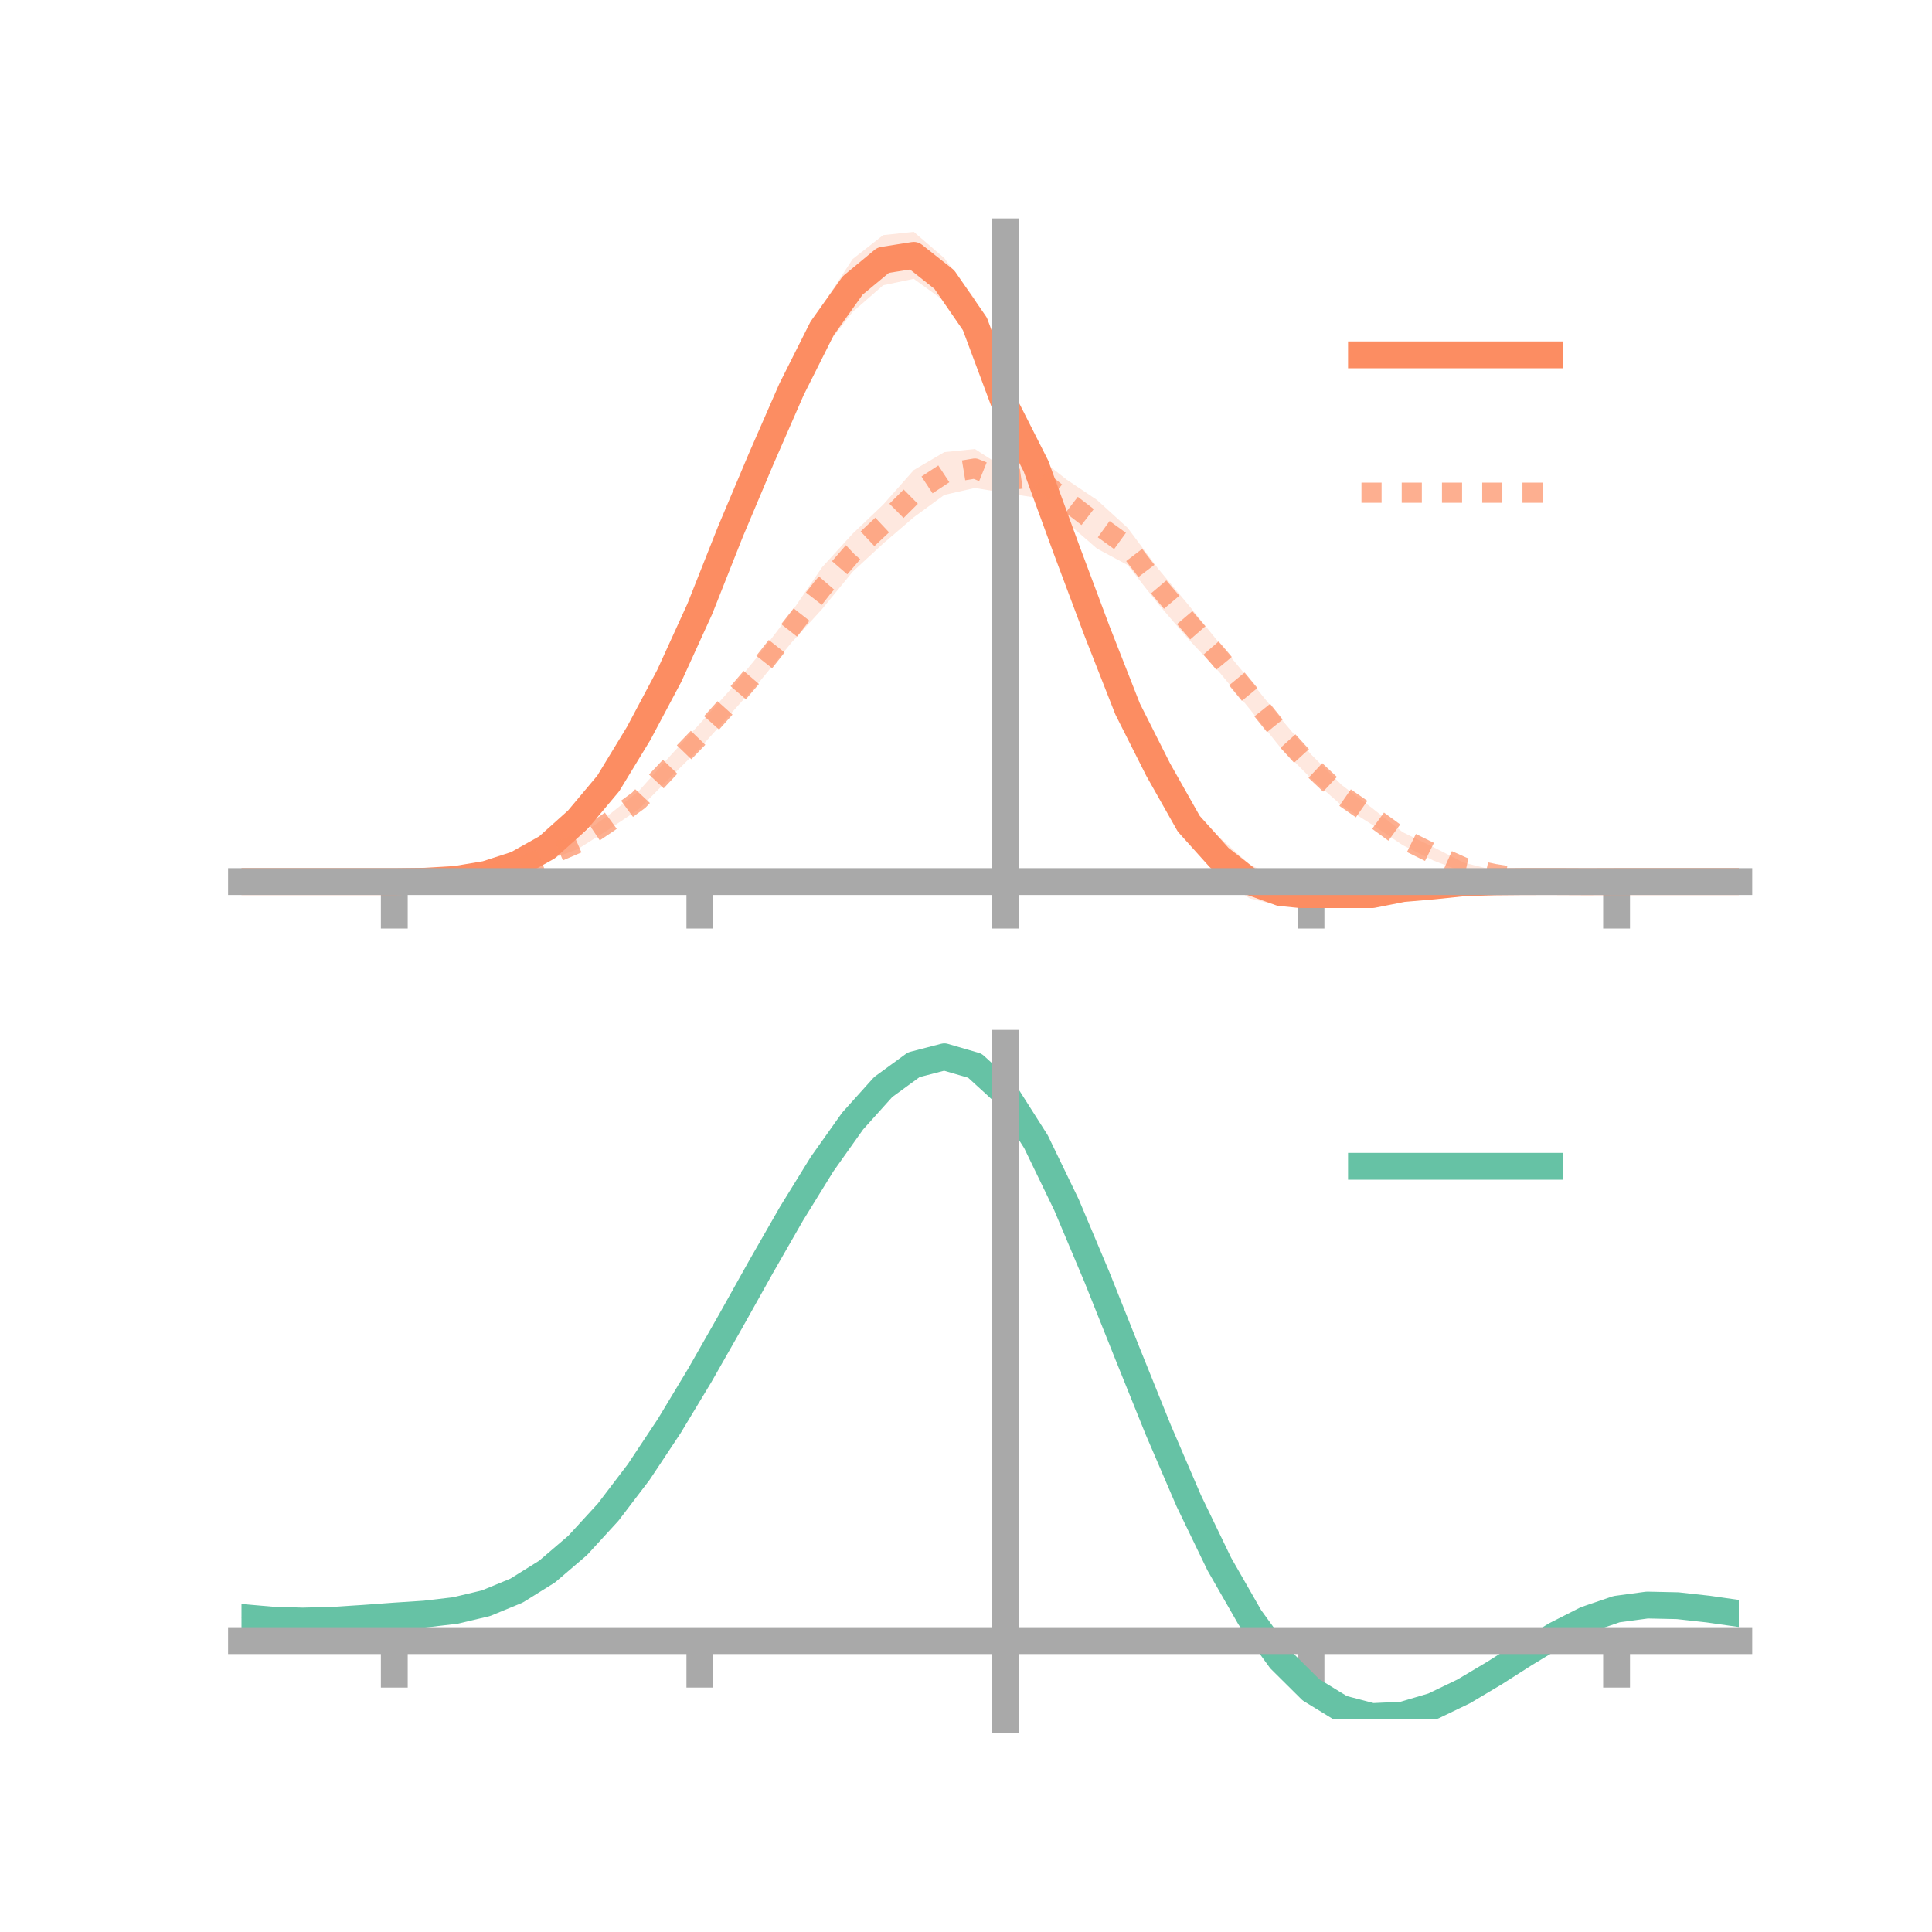 <?xml version="1.0" encoding="utf-8" standalone="no"?>
<!DOCTYPE svg PUBLIC "-//W3C//DTD SVG 1.1//EN"
  "http://www.w3.org/Graphics/SVG/1.1/DTD/svg11.dtd">
<!-- Created with matplotlib (https://matplotlib.org/) -->
<svg height="144pt" version="1.1" viewBox="0 0 144 144" width="144pt" xmlns="http://www.w3.org/2000/svg" xmlns:xlink="http://www.w3.org/1999/xlink">
 <defs>
  <style type="text/css">*{stroke-linecap:butt;stroke-linejoin:round;}</style>
 </defs>
 <g id="figure_1">
  <g id="patch_1">
   <path d="M 0 144 
L 144 144 
L 144 0 
L 0 0 
z
" style="fill:none;"/>
  </g>
  <g id="axes_1">
   <g id="patch_2">
    <path d="M 18 67.68 
L 129.6 67.68 
L 129.6 17.28 
L 18 17.28 
z
" style="fill:none;"/>
   </g>
   <g id="PolyCollection_1">
    <path clip-path="url(#pb3d3304baa)" d="M 18 65.709 
L 18 65.709 
L 20.278 65.709 
L 22.555 65.709 
L 24.833 65.709 
L 27.11 65.709 
L 29.388 65.709 
L 31.665 65.651 
L 33.943 65.466 
L 36.22 65.007 
L 38.498 64.209 
L 40.776 62.767 
L 43.053 60.58 
L 45.331 57.876 
L 47.608 53.987 
L 49.886 49.559 
L 52.163 44.332 
L 54.441 38.408 
L 56.718 32.735 
L 58.996 27.428 
L 61.273 22.797 
L 63.551 19.31 
L 65.829 17.524 
L 68.106 17.28 
L 70.384 19.24 
L 72.661 22.296 
L 74.939 29.26 
L 77.216 32.741 
L 79.494 39.632 
L 81.771 45.567 
L 84.049 51.271 
L 86.327 55.575 
L 88.604 60.075 
L 90.882 62.399 
L 93.159 64.45 
L 95.437 65.545 
L 97.714 65.839 
L 99.992 66.097 
L 102.269 66 
L 104.547 65.776 
L 106.824 65.56 
L 109.102 65.459 
L 111.38 65.506 
L 113.657 65.554 
L 115.935 65.63 
L 118.212 65.683 
L 120.49 65.709 
L 122.767 65.709 
L 125.045 65.709 
L 127.322 65.709 
L 129.6 65.709 
L 129.6 65.709 
L 129.6 65.709 
L 127.322 65.709 
L 125.045 65.709 
L 122.767 65.709 
L 120.49 65.71 
L 118.212 65.748 
L 115.935 65.782 
L 113.657 65.86 
L 111.38 65.948 
L 109.102 66.138 
L 106.824 66.511 
L 104.547 66.686 
L 102.269 67.366 
L 99.992 67.442 
L 97.714 67.68 
L 95.437 67.518 
L 93.159 66.971 
L 90.882 65.466 
L 88.604 62.722 
L 86.327 59.161 
L 84.049 54.427 
L 81.771 48.526 
L 79.494 42.301 
L 77.216 36.739 
L 74.939 31.222 
L 72.661 25.987 
L 70.384 22.435 
L 68.106 20.783 
L 65.829 21.26 
L 63.551 23.25 
L 61.273 26.172 
L 58.996 30.61 
L 56.718 35.726 
L 54.441 40.848 
L 52.163 46.421 
L 49.886 51.178 
L 47.608 55.323 
L 45.331 58.92 
L 43.053 61.644 
L 40.776 63.541 
L 38.498 64.653 
L 36.22 65.331 
L 33.943 65.631 
L 31.665 65.712 
L 29.388 65.71 
L 27.11 65.709 
L 24.833 65.709 
L 22.555 65.709 
L 20.278 65.709 
L 18 65.709 
z
" style="fill:#fc8d62;fill-opacity:0.2;"/>
   </g>
   <g id="PolyCollection_2">
    <path clip-path="url(#pb3d3304baa)" d="M 18 65.709 
L 18 65.709 
L 20.278 65.709 
L 22.555 65.709 
L 24.833 65.709 
L 27.11 65.709 
L 29.388 65.709 
L 31.665 65.65 
L 33.943 65.443 
L 36.22 65.058 
L 38.498 64.485 
L 40.776 63.505 
L 43.053 62.386 
L 45.331 60.776 
L 47.608 58.965 
L 49.886 56.407 
L 52.163 53.938 
L 54.441 51.393 
L 56.718 48.627 
L 58.996 45.623 
L 61.273 42.28 
L 63.551 39.778 
L 65.829 37.61 
L 68.106 35.038 
L 70.384 33.7 
L 72.661 33.467 
L 74.939 34.933 
L 77.216 33.949 
L 79.494 35.741 
L 81.771 37.269 
L 84.049 39.343 
L 86.327 42.395 
L 88.604 45.118 
L 90.882 47.94 
L 93.159 50.694 
L 95.437 53.523 
L 97.714 56.226 
L 99.992 58.5 
L 102.269 60.23 
L 104.547 62.027 
L 106.824 63.136 
L 109.102 64.297 
L 111.38 64.872 
L 113.657 65.33 
L 115.935 65.603 
L 118.212 65.665 
L 120.49 65.709 
L 122.767 65.709 
L 125.045 65.709 
L 127.322 65.709 
L 129.6 65.709 
L 129.6 65.709 
L 129.6 65.709 
L 127.322 65.709 
L 125.045 65.709 
L 122.767 65.709 
L 120.49 65.71 
L 118.212 65.744 
L 115.935 65.778 
L 113.657 65.66 
L 111.38 65.413 
L 109.102 65.019 
L 106.824 64.133 
L 104.547 62.993 
L 102.269 61.465 
L 99.992 60.027 
L 97.714 58.017 
L 95.437 55.722 
L 93.159 52.864 
L 90.882 50.093 
L 88.604 47.666 
L 86.327 45.018 
L 84.049 42.115 
L 81.771 40.894 
L 79.494 38.917 
L 77.216 37.092 
L 74.939 36.748 
L 72.661 36.37 
L 70.384 36.886 
L 68.106 38.554 
L 65.829 40.51 
L 63.551 42.614 
L 61.273 45.397 
L 58.996 47.892 
L 56.718 50.677 
L 54.441 53.227 
L 52.163 55.767 
L 49.886 58.022 
L 47.608 60.319 
L 45.331 61.849 
L 43.053 63.293 
L 40.776 64.142 
L 38.498 65.045 
L 36.22 65.423 
L 33.943 65.619 
L 31.665 65.724 
L 29.388 65.709 
L 27.11 65.709 
L 24.833 65.709 
L 22.555 65.709 
L 20.278 65.709 
L 18 65.709 
z
" style="fill:#fc8d62;fill-opacity:0.2;"/>
   </g>
   <g id="matplotlib.axis_1">
    <g id="xtick_1">
     <g id="line2d_1">
      <defs>
       <path d="M 0 0 
L 0 3.5 
" id="mc45a44ae57" style="stroke:#a9a9a9;stroke-width:2;"/>
      </defs>
      <g>
       <use style="fill:#a9a9a9;stroke:#a9a9a9;stroke-width:2;" x="29.388" xlink:href="#mc45a44ae57" y="65.709"/>
      </g>
     </g>
    </g>
    <g id="xtick_2">
     <g id="line2d_2">
      <g>
       <use style="fill:#a9a9a9;stroke:#a9a9a9;stroke-width:2;" x="52.163" xlink:href="#mc45a44ae57" y="65.709"/>
      </g>
     </g>
    </g>
    <g id="xtick_3">
     <g id="line2d_3">
      <g>
       <use style="fill:#a9a9a9;stroke:#a9a9a9;stroke-width:2;" x="74.939" xlink:href="#mc45a44ae57" y="65.709"/>
      </g>
     </g>
    </g>
    <g id="xtick_4">
     <g id="line2d_4">
      <g>
       <use style="fill:#a9a9a9;stroke:#a9a9a9;stroke-width:2;" x="97.714" xlink:href="#mc45a44ae57" y="65.709"/>
      </g>
     </g>
    </g>
    <g id="xtick_5">
     <g id="line2d_5">
      <g>
       <use style="fill:#a9a9a9;stroke:#a9a9a9;stroke-width:2;" x="120.49" xlink:href="#mc45a44ae57" y="65.709"/>
      </g>
     </g>
    </g>
   </g>
   <g id="matplotlib.axis_2"/>
   <g id="line2d_6">
    <path clip-path="url(#pb3d3304baa)" d="M 18 65.709 
L 20.278 65.709 
L 22.555 65.709 
L 24.833 65.709 
L 27.11 65.709 
L 29.388 65.709 
L 31.665 65.682 
L 33.943 65.549 
L 36.22 65.169 
L 38.498 64.431 
L 40.776 63.154 
L 43.053 61.112 
L 45.331 58.398 
L 47.608 54.655 
L 49.886 50.368 
L 52.163 45.376 
L 54.441 39.628 
L 56.718 34.231 
L 58.996 29.019 
L 61.273 24.485 
L 63.551 21.28 
L 65.829 19.392 
L 68.106 19.032 
L 70.384 20.837 
L 72.661 24.141 
L 74.939 30.241 
L 77.216 34.74 
L 79.494 40.967 
L 81.771 47.046 
L 84.049 52.849 
L 86.327 57.368 
L 88.604 61.399 
L 90.882 63.933 
L 93.159 65.711 
L 95.437 66.532 
L 97.714 66.759 
L 99.992 66.77 
L 102.269 66.683 
L 104.547 66.231 
L 106.824 66.035 
L 109.102 65.798 
L 111.38 65.727 
L 113.657 65.707 
L 115.935 65.706 
L 118.212 65.716 
L 120.49 65.709 
L 122.767 65.709 
L 125.045 65.709 
L 127.322 65.709 
L 129.6 65.709 
" style="fill:none;stroke:#fc8d62;stroke-linecap:square;stroke-width:2;"/>
   </g>
   <g id="line2d_7">
    <path clip-path="url(#pb3d3304baa)" d="M 18 65.709 
L 20.278 65.709 
L 22.555 65.709 
L 24.833 65.709 
L 27.11 65.709 
L 29.388 65.709 
L 31.665 65.687 
L 33.943 65.531 
L 36.22 65.241 
L 38.498 64.765 
L 40.776 63.824 
L 43.053 62.84 
L 45.331 61.312 
L 47.608 59.642 
L 49.886 57.214 
L 52.163 54.853 
L 54.441 52.31 
L 56.718 49.652 
L 58.996 46.758 
L 61.273 43.838 
L 63.551 41.196 
L 65.829 39.06 
L 68.106 36.796 
L 70.384 35.293 
L 72.661 34.919 
L 74.939 35.84 
L 77.216 35.52 
L 79.494 37.329 
L 81.771 39.082 
L 84.049 40.729 
L 86.327 43.706 
L 88.604 46.392 
L 90.882 49.017 
L 93.159 51.779 
L 95.437 54.622 
L 97.714 57.122 
L 99.992 59.264 
L 102.269 60.848 
L 104.547 62.51 
L 106.824 63.635 
L 109.102 64.658 
L 111.38 65.142 
L 113.657 65.495 
L 115.935 65.69 
L 118.212 65.704 
L 120.49 65.709 
L 122.767 65.709 
L 125.045 65.709 
L 127.322 65.709 
L 129.6 65.709 
" style="fill:none;stroke:#fc8d62;stroke-dasharray:1.5,1.5;stroke-dashoffset:0;stroke-opacity:0.7;stroke-width:1.5;"/>
   </g>
   <g id="patch_3">
    <path d="M 74.939 67.68 
L 74.939 17.28 
" style="fill:none;stroke:#a9a9a9;stroke-linecap:square;stroke-linejoin:miter;stroke-width:2;"/>
   </g>
   <g id="patch_4">
    <path d="M 129.6 67.68 
L 129.6 17.28 
" style="fill:none;"/>
   </g>
   <g id="patch_5">
    <path d="M 18 65.709 
L 129.6 65.709 
" style="fill:none;stroke:#a9a9a9;stroke-linecap:square;stroke-linejoin:miter;stroke-width:2;"/>
   </g>
   <g id="patch_6">
    <path d="M 18 17.28 
L 129.6 17.28 
" style="fill:none;"/>
   </g>
   <g id="legend_1">
    <g id="line2d_8">
     <path d="M 101.475 26.449 
L 115.475 26.449 
" style="fill:none;stroke:#fc8d62;stroke-linecap:square;stroke-width:2;"/>
    </g>
    <g id="line2d_9"/>
    <g id="text_1">
     <!--   -->
     <g transform="translate(121.075 28.899)scale(0.07 -0.07)">
      <defs>
       <path id="DejaVuSans-32"/>
      </defs>
      <use xlink:href="#DejaVuSans-32"/>
     </g>
    </g>
    <g id="line2d_10">
     <path d="M 101.475 36.724 
L 115.475 36.724 
" style="fill:none;stroke:#fc8d62;stroke-dasharray:1.5,1.5;stroke-dashoffset:0;stroke-opacity:0.7;stroke-width:1.5;"/>
    </g>
    <g id="line2d_11"/>
    <g id="text_2">
     <!--   -->
     <g transform="translate(121.075 39.174)scale(0.07 -0.07)">
      <use xlink:href="#DejaVuSans-32"/>
     </g>
    </g>
   </g>
  </g>
  <g id="axes_2">
   <g id="patch_7">
    <path d="M 18 128.16 
L 129.6 128.16 
L 129.6 77.76 
L 18 77.76 
z
" style="fill:none;"/>
   </g>
   <g id="PolyCollection_3">
    <path clip-path="url(#p328a6ed769)" d="M 18 120.597 
L 18 120.514 
L 20.278 120.723 
L 22.555 120.793 
L 24.833 120.729 
L 27.11 120.574 
L 29.388 120.397 
L 31.665 120.243 
L 33.943 119.971 
L 36.22 119.424 
L 38.498 118.474 
L 40.776 117.03 
L 43.053 115.041 
L 45.331 112.497 
L 47.608 109.431 
L 49.886 105.91 
L 52.163 102.035 
L 54.441 97.934 
L 56.718 93.763 
L 58.996 89.696 
L 61.273 85.923 
L 63.551 82.641 
L 65.829 80.053 
L 68.106 78.361 
L 70.384 77.76 
L 72.661 78.435 
L 74.939 80.555 
L 77.216 84.196 
L 79.494 88.981 
L 81.771 94.477 
L 84.049 100.274 
L 86.327 106.016 
L 88.604 111.404 
L 90.882 116.204 
L 93.159 120.247 
L 95.437 123.43 
L 97.714 125.715 
L 99.992 127.123 
L 102.269 127.724 
L 104.547 127.626 
L 106.824 126.963 
L 109.102 125.887 
L 111.38 124.555 
L 113.657 123.131 
L 115.935 121.772 
L 118.212 120.63 
L 120.49 119.857 
L 122.767 119.551 
L 125.045 119.605 
L 127.322 119.867 
L 129.6 120.205 
L 129.6 120.313 
L 129.6 120.313 
L 127.322 120 
L 125.045 119.756 
L 122.767 119.711 
L 120.49 120.02 
L 118.212 120.802 
L 115.935 121.972 
L 113.657 123.378 
L 111.38 124.858 
L 109.102 126.24 
L 106.824 127.357 
L 104.547 128.047 
L 102.269 128.16 
L 99.992 127.572 
L 97.714 126.189 
L 95.437 123.957 
L 93.159 120.867 
L 90.882 116.957 
L 88.604 112.32 
L 86.327 107.115 
L 84.049 101.564 
L 81.771 95.955 
L 79.494 90.634 
L 77.216 85.998 
L 74.939 82.472 
L 72.661 80.425 
L 70.384 79.777 
L 68.106 80.358 
L 65.829 81.987 
L 63.551 84.47 
L 61.273 87.611 
L 58.996 91.217 
L 56.718 95.096 
L 54.441 99.067 
L 52.163 102.966 
L 49.886 106.649 
L 47.608 109.994 
L 45.331 112.909 
L 43.053 115.334 
L 40.776 117.242 
L 38.498 118.64 
L 36.22 119.568 
L 33.943 120.103 
L 31.665 120.365 
L 29.388 120.508 
L 27.11 120.668 
L 24.833 120.804 
L 22.555 120.854 
L 20.278 120.786 
L 18 120.597 
z
" style="fill:#66c2a5;fill-opacity:0.2;"/>
   </g>
   <g id="matplotlib.axis_3">
    <g id="xtick_6">
     <g id="line2d_12">
      <g>
       <use style="fill:#a9a9a9;stroke:#a9a9a9;stroke-width:2;" x="29.388" xlink:href="#mc45a44ae57" y="122.284"/>
      </g>
     </g>
    </g>
    <g id="xtick_7">
     <g id="line2d_13">
      <g>
       <use style="fill:#a9a9a9;stroke:#a9a9a9;stroke-width:2;" x="52.163" xlink:href="#mc45a44ae57" y="122.284"/>
      </g>
     </g>
    </g>
    <g id="xtick_8">
     <g id="line2d_14">
      <g>
       <use style="fill:#a9a9a9;stroke:#a9a9a9;stroke-width:2;" x="74.939" xlink:href="#mc45a44ae57" y="122.284"/>
      </g>
     </g>
    </g>
    <g id="xtick_9">
     <g id="line2d_15">
      <g>
       <use style="fill:#a9a9a9;stroke:#a9a9a9;stroke-width:2;" x="97.714" xlink:href="#mc45a44ae57" y="122.284"/>
      </g>
     </g>
    </g>
    <g id="xtick_10">
     <g id="line2d_16">
      <g>
       <use style="fill:#a9a9a9;stroke:#a9a9a9;stroke-width:2;" x="120.49" xlink:href="#mc45a44ae57" y="122.284"/>
      </g>
     </g>
    </g>
   </g>
   <g id="matplotlib.axis_4"/>
   <g id="line2d_17">
    <path clip-path="url(#p328a6ed769)" d="M 18 120.555 
L 20.278 120.754 
L 22.555 120.824 
L 24.833 120.767 
L 27.11 120.621 
L 29.388 120.453 
L 31.665 120.304 
L 33.943 120.037 
L 36.22 119.496 
L 38.498 118.557 
L 40.776 117.136 
L 43.053 115.188 
L 45.331 112.703 
L 47.608 109.712 
L 49.886 106.279 
L 52.163 102.501 
L 54.441 98.501 
L 56.718 94.429 
L 58.996 90.457 
L 61.273 86.767 
L 63.551 83.555 
L 65.829 81.02 
L 68.106 79.36 
L 70.384 78.768 
L 72.661 79.43 
L 74.939 81.513 
L 77.216 85.097 
L 79.494 89.808 
L 81.771 95.216 
L 84.049 100.919 
L 86.327 106.566 
L 88.604 111.862 
L 90.882 116.58 
L 93.159 120.557 
L 95.437 123.694 
L 97.714 125.952 
L 99.992 127.347 
L 102.269 127.942 
L 104.547 127.836 
L 106.824 127.16 
L 109.102 126.063 
L 111.38 124.706 
L 113.657 123.255 
L 115.935 121.872 
L 118.212 120.716 
L 120.49 119.939 
L 122.767 119.631 
L 125.045 119.68 
L 127.322 119.933 
L 129.6 120.259 
" style="fill:none;stroke:#66c2a5;stroke-linecap:square;stroke-width:2;"/>
   </g>
   <g id="patch_8">
    <path d="M 74.939 128.16 
L 74.939 77.76 
" style="fill:none;stroke:#a9a9a9;stroke-linecap:square;stroke-linejoin:miter;stroke-width:2;"/>
   </g>
   <g id="patch_9">
    <path d="M 129.6 128.16 
L 129.6 77.76 
" style="fill:none;"/>
   </g>
   <g id="patch_10">
    <path d="M 18 122.284 
L 129.6 122.284 
" style="fill:none;stroke:#a9a9a9;stroke-linecap:square;stroke-linejoin:miter;stroke-width:2;"/>
   </g>
   <g id="patch_11">
    <path d="M 18 77.76 
L 129.6 77.76 
" style="fill:none;"/>
   </g>
   <g id="legend_2">
    <g id="line2d_18">
     <path d="M 101.475 86.929 
L 115.475 86.929 
" style="fill:none;stroke:#66c2a5;stroke-linecap:square;stroke-width:2;"/>
    </g>
    <g id="line2d_19"/>
    <g id="text_3">
     <!--   -->
     <g transform="translate(121.075 89.379)scale(0.07 -0.07)">
      <use xlink:href="#DejaVuSans-32"/>
     </g>
    </g>
   </g>
  </g>
 </g>
 <defs>
  <clipPath id="pb3d3304baa">
   <rect height="50.4" width="111.6" x="18" y="17.28"/>
  </clipPath>
  <clipPath id="p328a6ed769">
   <rect height="50.4" width="111.6" x="18" y="77.76"/>
  </clipPath>
 </defs>
</svg>
